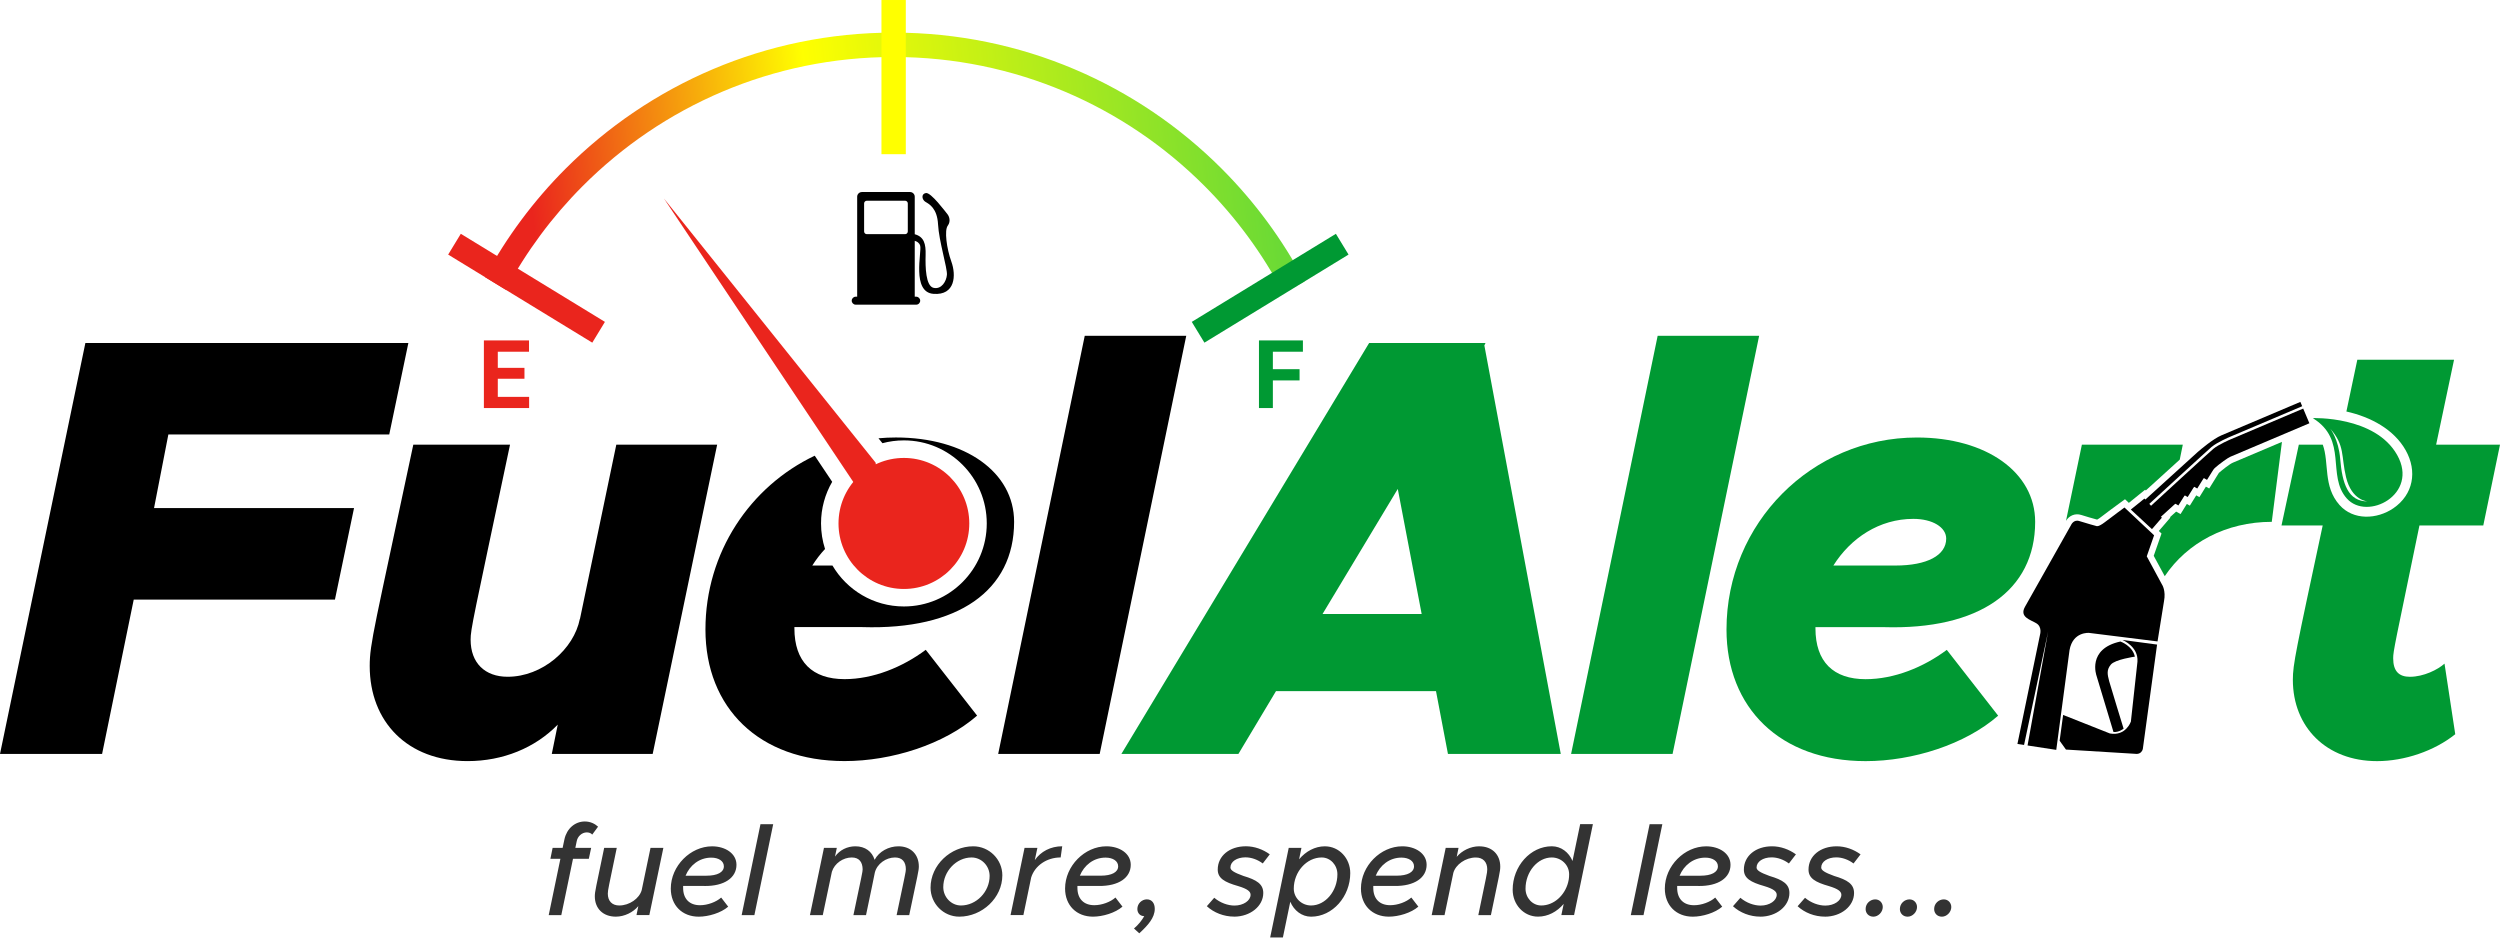 <svg width="281" height="106" viewBox="0 0 281 106" fill="none" xmlns="http://www.w3.org/2000/svg">
<g clip-path="url(#clip0_583_3241)">
<path d="M43.751 48.837L45.901 38.55H9.597L0 84.744H11.475L15.031 67.396H37.647L39.793 57.108H17.314L18.923 48.837H43.751Z" fill="black"/>
<path d="M69.273 49.981L65.179 69.613V69.546C64.509 72.977 60.952 76.068 57.058 76.068C54.507 76.068 52.898 74.522 52.898 71.9C52.898 70.69 53.166 69.68 57.327 49.981H46.455C42.093 70.557 41.556 72.305 41.556 74.858C41.556 81.111 45.782 85.548 52.56 85.548C56.518 85.548 60.144 84.069 62.692 81.447L62.021 84.741H73.361L80.609 49.978H69.27L69.273 49.981Z" fill="black"/>
<path d="M96.941 70.487C107.676 70.823 113.986 66.385 113.986 58.654C113.986 53.072 108.483 49.173 100.7 49.173C100.041 49.173 99.388 49.205 98.741 49.263L99.186 49.816C99.954 49.61 100.763 49.5 101.598 49.5C106.74 49.5 110.912 53.68 110.912 58.833C110.912 63.986 106.74 68.166 101.598 68.166C98.177 68.166 95.187 66.316 93.567 63.563H91.304C91.723 62.897 92.203 62.272 92.734 61.705C92.443 60.801 92.284 59.835 92.284 58.833C92.284 57.128 92.74 55.533 93.538 54.155L91.576 51.22C84.322 54.665 79.292 62.092 79.292 70.753C79.292 79.562 85.33 85.545 94.927 85.545C100.229 85.545 106.134 83.664 109.826 80.436L104.054 73.04C101.436 74.991 98.148 76.335 94.927 76.335C91.304 76.335 89.291 74.383 89.291 70.62V70.484H96.941V70.487Z" fill="black"/>
<path d="M112.195 84.744H123.604L133.334 37.745H121.925L112.195 84.744Z" fill="black"/>
<path d="M162.747 84.744H175.43L166.841 38.822L166.973 38.553H153.889L126.042 84.744H139.196L143.422 77.683H161.406L162.75 84.744H162.747ZM148.654 69.011L157.11 54.957L159.794 69.011H148.654Z" fill="#009933"/>
<path d="M176.591 84.744H187.997L197.727 37.745H186.321L176.591 84.744Z" fill="#009933"/>
<path d="M211.707 70.49C222.443 70.826 228.752 66.388 228.752 58.656C228.752 53.075 223.249 49.176 215.466 49.176C203.655 49.176 194.058 58.792 194.058 70.759C194.058 79.568 200.099 85.551 209.693 85.551C214.995 85.551 220.9 83.67 224.592 80.442L218.82 73.046C216.202 74.997 212.915 76.34 209.693 76.34C206.071 76.34 204.057 74.389 204.057 70.626V70.493H211.707V70.49ZM215.061 58.321C217.208 58.321 218.753 59.261 218.753 60.541C218.753 62.422 216.607 63.566 213.05 63.566H206.071C208.018 60.474 211.236 58.321 215.061 58.321Z" fill="#009933"/>
<path fill-rule="evenodd" clip-rule="evenodd" d="M245.003 51.666L245.347 49.981H234.004L232.219 58.541C232.571 57.953 233.253 57.658 233.938 57.883C234.527 58.078 235.122 58.237 235.718 58.405C235.853 58.338 236.05 58.193 236.136 58.127C236.87 57.565 237.616 57.006 238.367 56.465L238.849 56.115L239.283 56.523L241.108 55.047L241.184 55.131L244.997 51.669L245.003 51.666ZM243.321 64.758C245.846 60.998 250.223 58.654 255.346 58.654L256.49 49.668L250.98 52.002C250.596 52.164 249.828 52.789 249.403 53.151L248.314 54.908L247.944 54.699L247.213 55.877L246.858 55.678L246.138 56.836L245.8 56.645L245.095 57.782L244.598 57.504L243.908 58.13L243.951 58.176L242.651 59.684L242.955 59.968L242.079 62.475L243.316 64.761L243.321 64.758Z" fill="#009933"/>
<path fill-rule="evenodd" clip-rule="evenodd" d="M279.122 59.059L281 49.981H273.821L275.835 40.434H264.963L263.735 46.255C266.457 46.863 269.077 48.256 270.4 50.612C271.726 52.974 271.258 55.588 269.019 57.125C267.185 58.381 264.518 58.523 262.955 56.755C261.092 54.647 261.826 52.045 261.08 49.981H258.388L256.441 59.059H261.072C258.053 73.179 257.717 74.658 257.717 76.407C257.717 81.719 261.476 85.551 267.179 85.551C270.264 85.551 273.622 84.408 275.97 82.526L274.763 74.592C274.026 75.263 272.414 76.071 270.871 76.071C269.664 76.071 268.993 75.466 268.993 73.987C268.993 73.179 269.196 72.374 271.946 59.059H279.125H279.122Z" fill="#009933"/>
<path fill-rule="evenodd" clip-rule="evenodd" d="M100.442 3.665C114.847 3.665 127.891 9.516 137.332 18.976C141.033 22.684 144.182 26.948 146.641 31.631L144.22 32.908C141.888 28.47 138.907 24.429 135.399 20.915C126.455 11.953 114.096 6.407 100.445 6.407C86.795 6.407 74.436 11.95 65.491 20.915C62.073 24.34 59.153 28.268 56.85 32.572L54.51 31.142C56.931 26.652 59.985 22.556 63.558 18.976C73 9.516 86.041 3.665 100.445 3.665H100.442Z" fill="url(#paint0_linear_583_3241)"/>
<path d="M51.537 29.327L50.373 28.615L51.794 26.279L67.993 36.179L66.572 38.515L51.537 29.327Z" fill="#EA251D"/>
<path fill-rule="evenodd" clip-rule="evenodd" d="M99.076 1.373V0.001H101.812V17.331H99.076V1.373Z" fill="#FFFF00"/>
<path d="M148.989 26.991L150.154 26.279L151.575 28.615L135.376 38.515L133.955 36.179L148.989 26.991Z" fill="#009933"/>
<path fill-rule="evenodd" clip-rule="evenodd" d="M102.814 27.069C103.063 27.136 103.334 27.289 103.43 27.625C103.623 28.311 102.45 32.841 104.917 33.029C107.385 33.221 107.48 30.928 106.937 29.42C106.394 27.912 106.137 25.891 106.524 25.373C106.911 24.855 106.671 24.287 106.486 24.067C106.301 23.845 104.637 21.595 104.071 21.697C103.505 21.795 103.626 22.455 104.022 22.69C104.418 22.924 105.345 23.39 105.437 25.228C105.53 27.064 106.492 30.155 106.434 30.884C106.379 31.617 105.827 32.552 104.938 32.355C104.048 32.158 104.002 30.022 104.039 28.661C104.074 27.417 103.863 26.612 102.817 26.328V27.069H102.814ZM96.871 21.584H102.291C102.58 21.584 102.817 21.821 102.817 22.111V26.331V27.072V33.302C102.817 33.316 102.817 33.331 102.814 33.348H102.982C103.227 33.348 103.43 33.55 103.43 33.797C103.43 34.045 103.227 34.245 102.982 34.245H96.181C95.936 34.245 95.733 34.043 95.733 33.797C95.733 33.55 95.936 33.348 96.181 33.348H96.349C96.349 33.333 96.346 33.319 96.346 33.302V22.113C96.346 21.824 96.583 21.587 96.871 21.587V21.584ZM97.429 22.562H101.734C101.901 22.562 102.037 22.698 102.037 22.866V26.016C102.037 26.183 101.901 26.32 101.734 26.32H97.429C97.262 26.32 97.126 26.183 97.126 26.016V22.866C97.126 22.698 97.262 22.562 97.429 22.562Z" fill="black"/>
<path fill-rule="evenodd" clip-rule="evenodd" d="M74.623 22.307L99.486 59.528L98.417 52.001L74.623 22.307Z" fill="#EA251D"/>
<path d="M58.95 42.571H55.952V44.608H59.473V45.865H54.389V38.263H59.462V39.534H55.952V41.346H58.95V42.571Z" fill="#EA251D"/>
<path d="M146.071 42.759H143.07V45.865H141.507V38.263H146.447V39.534H143.07V41.496H146.071V42.759Z" fill="#009933"/>
<path fill-rule="evenodd" clip-rule="evenodd" d="M101.598 51.472C105.657 51.472 108.948 54.769 108.948 58.836C108.948 62.903 105.657 66.2 101.598 66.2C97.539 66.2 94.248 62.903 94.248 58.836C94.248 54.769 97.539 51.472 101.598 51.472Z" fill="#EA251D"/>
<path d="M248.594 50.23C249.206 49.715 250.561 49.136 250.619 49.112L258.766 45.659L258.561 45.173L249.686 48.933C248.744 49.333 247.331 50.54 247.057 50.777L247.045 50.786L239.771 57.389L240.259 57.846C242.25 56.016 248.085 50.653 248.591 50.227L248.594 50.23Z" fill="black"/>
<path d="M250.732 49.379C250.717 49.385 249.36 49.964 248.779 50.45C248.285 50.867 242.466 56.21 240.473 58.046L241.681 59.178L248.776 52.74C249.594 52.03 250.411 51.46 250.7 51.336L259.575 47.575L258.879 45.925L250.732 49.379Z" fill="black"/>
<path d="M241.88 59.476L239.505 57.273L241.036 56.037L242.992 58.188L241.88 59.476Z" fill="black"/>
<path d="M249.022 52.401L248.068 53.938L247.366 53.541L249.022 52.401Z" fill="black"/>
<path d="M247.924 53.371L246.97 54.908L246.268 54.511L247.924 53.371Z" fill="black"/>
<path d="M246.849 54.329L245.896 55.866L245.196 55.469L246.849 54.329Z" fill="black"/>
<path d="M245.806 55.275L244.85 56.812L244.151 56.416L245.806 55.275Z" fill="black"/>
<path d="M238.329 72.105C238.329 72.105 239.687 72.568 239.959 73.807C239.959 73.807 237.734 74.12 237.257 74.702C236.781 75.281 236.853 75.755 237.073 76.575C237.217 77.107 238.693 81.901 238.693 81.901C238.693 81.901 238.199 82.321 237.555 82.28L235.648 75.952C235.648 75.952 234.553 72.933 238.329 72.108V72.105Z" fill="black"/>
<path d="M242.455 72.453L240.854 84.179C240.675 84.868 240.002 84.729 240.002 84.729L232.213 84.251L231.503 83.261L231.895 80.358L237.151 82.442C238.939 82.769 239.511 81.111 239.511 81.111L240.25 74.375C240.378 72.667 238.558 71.929 238.558 71.929L242.455 72.45V72.453Z" fill="black"/>
<path d="M243.015 65.711C243.015 65.711 243.466 66.379 243.235 67.569L242.507 72.097L234.813 71.138C234.813 71.138 232.982 70.971 232.615 73.078L231.124 84.286L227.897 83.791L230.211 70.971L227.504 83.731L226.759 83.618L229.301 71.332C229.301 71.332 229.564 70.467 228.888 70.059C228.215 69.651 226.961 69.364 227.605 68.209C228.249 67.054 232.779 59.027 232.779 59.027C232.779 59.027 233.06 58.352 233.715 58.567C234.455 58.81 235.651 59.131 235.651 59.131C235.651 59.131 235.845 59.258 236.579 58.697C237.561 57.944 238.791 57.044 238.791 57.044L242.12 60.167L241.296 62.532L243.012 65.708L243.015 65.711Z" fill="black"/>
<path d="M263.776 56.025C261.488 53.44 263.937 49.451 259.956 46.996C259.956 46.996 266.962 46.721 269.444 51.148C271.929 55.574 266.064 58.607 263.776 56.022V56.025ZM266.148 56.361C266.148 56.361 264.33 56.306 263.692 53.62C263.134 51.281 263.591 50.062 261.918 48.183C261.918 48.183 262.851 49.324 263.039 51.587C263.264 54.309 263.894 56.375 266.148 56.361Z" fill="#009933"/>
<path d="M65.734 92.334C64.639 92.334 63.706 93.124 63.443 94.337L63.238 95.301H62.114L61.865 96.528H62.989L61.675 102.859H63.09L64.405 96.528H66.184L66.447 95.301H64.668L64.829 94.525C64.931 94.013 65.399 93.561 65.953 93.561C66.173 93.561 66.436 93.633 66.566 93.81L67.222 92.918C66.858 92.582 66.346 92.334 65.734 92.334ZM73.118 95.301L72.127 100.051C71.864 100.986 70.755 101.776 69.602 101.776C68.799 101.776 68.319 101.278 68.319 100.445C68.319 100.036 68.406 99.744 69.325 95.298H67.909C66.976 99.831 66.858 100.196 66.858 100.751C66.858 102.097 67.762 103.032 69.221 103.032C70.183 103.032 71.162 102.549 71.746 101.848L71.541 102.856H72.985L74.563 95.298H73.118V95.301ZM79.173 99.585C81.436 99.614 82.779 98.65 82.779 97.203C82.779 95.932 81.525 95.127 80.037 95.127C77.616 95.127 75.397 97.321 75.397 99.877C75.397 101.765 76.683 103.035 78.535 103.035C79.63 103.035 81.046 102.613 81.849 101.909L81.06 100.885C80.505 101.382 79.543 101.747 78.682 101.747C77.486 101.747 76.784 101.018 76.784 99.802V99.582H79.176L79.173 99.585ZM79.948 96.398C80.765 96.398 81.363 96.777 81.363 97.376C81.363 98.033 80.65 98.43 79.393 98.43H77.059C77.527 97.275 78.59 96.398 79.948 96.398ZM83.362 102.859H84.793L86.907 92.64H85.477L83.362 102.859ZM100.988 95.124C99.894 95.124 98.813 95.694 98.305 96.644C98.027 95.709 97.239 95.124 96.144 95.124C95.225 95.124 94.378 95.547 93.853 96.279L94.058 95.301H92.613L91.036 102.859H92.48L93.503 97.99C93.795 97.04 94.771 96.38 95.736 96.38C96.568 96.38 96.947 96.893 96.961 97.712C96.961 97.99 96.874 98.326 95.924 102.859H97.34C97.952 99.921 98.215 98.693 98.331 98.077C98.579 97.084 99.599 96.38 100.593 96.38C101.41 96.38 101.818 96.878 101.818 97.712C101.818 97.99 101.731 98.326 100.78 102.859H102.196C103.172 98.195 103.277 97.86 103.277 97.391C103.277 96.045 102.387 95.124 100.986 95.124H100.988ZM107.818 103.032C110.401 103.032 112.663 100.913 112.663 98.383C112.663 96.6 111.19 95.124 109.395 95.124C106.842 95.124 104.594 97.243 104.594 99.773C104.594 101.556 106.038 103.032 107.818 103.032ZM108.009 101.776C106.928 101.776 106.024 100.841 106.024 99.715C106.024 97.932 107.497 96.38 109.205 96.38C110.314 96.38 111.233 97.315 111.233 98.456C111.233 100.239 109.745 101.776 108.009 101.776ZM116.312 96.673L116.604 95.298H115.159L113.585 102.856H115.029L115.904 98.63C116.312 97.312 117.641 96.377 119.218 96.377L119.394 95.121C118.094 95.121 116.988 95.706 116.315 96.67L116.312 96.673ZM123.491 99.582C125.753 99.611 127.096 98.647 127.096 97.2C127.096 95.929 125.843 95.124 124.355 95.124C121.934 95.124 119.715 97.318 119.715 99.874C119.715 101.762 121.001 103.032 122.852 103.032C123.947 103.032 125.363 102.61 126.166 101.906L125.377 100.882C124.823 101.38 123.861 101.744 123 101.744C121.804 101.744 121.102 101.015 121.102 99.799V99.579H123.494L123.491 99.582ZM124.265 96.395C125.083 96.395 125.681 96.774 125.681 97.373C125.681 98.03 124.967 98.427 123.71 98.427H121.376C121.844 97.272 122.907 96.395 124.265 96.395ZM128.058 104.902C129.021 104.011 129.795 103.163 129.795 102.155C129.795 101.527 129.474 101.087 128.905 101.087C128.365 101.087 127.839 101.542 127.839 102.17C127.839 102.653 128.174 102.975 128.613 102.975C128.35 103.443 127.972 103.924 127.46 104.364L128.058 104.905V104.902ZM138.71 103.032C140.533 103.032 141.992 101.848 141.992 100.372C141.992 99.365 141.247 98.896 139.759 98.456C138.678 98.062 138.3 97.813 138.3 97.506C138.3 96.849 139.014 96.366 139.993 96.366C140.649 96.366 141.351 96.615 141.934 97.052L142.723 96.027C141.963 95.471 141.001 95.121 140.039 95.121C138.202 95.121 136.873 96.204 136.873 97.738C136.873 98.716 137.633 99.156 139.164 99.594C140.23 99.915 140.565 100.207 140.565 100.572C140.565 101.229 139.762 101.785 138.756 101.785C138.011 101.785 137.15 101.478 136.48 100.908L135.648 101.857C136.437 102.587 137.56 103.027 138.713 103.027L138.71 103.032ZM148.923 95.124C147.799 95.124 146.765 95.694 146.019 96.586L146.282 95.301H144.852L142.766 105.374H144.197L145.029 101.353C145.436 102.346 146.329 103.035 147.363 103.035C149.784 103.035 151.769 100.769 151.769 98.138C151.769 96.47 150.515 95.127 148.923 95.127V95.124ZM147.363 101.776C146.297 101.776 145.421 100.928 145.421 99.889C145.421 98.001 146.852 96.38 148.559 96.38C149.535 96.38 150.324 97.228 150.324 98.268C150.324 100.17 148.966 101.776 147.363 101.776ZM156.746 99.582C159.008 99.611 160.352 98.647 160.352 97.2C160.352 95.929 159.098 95.124 157.61 95.124C155.189 95.124 152.97 97.318 152.97 99.874C152.97 101.762 154.256 103.032 156.108 103.032C157.203 103.032 158.618 102.61 159.422 101.906L158.633 100.882C158.078 101.38 157.116 101.744 156.255 101.744C155.059 101.744 154.357 101.015 154.357 99.799V99.579H156.749L156.746 99.582ZM157.521 96.395C158.338 96.395 158.936 96.774 158.936 97.373C158.936 98.03 158.223 98.427 156.966 98.427H154.632C155.1 97.272 156.163 96.395 157.521 96.395ZM166.26 95.124C165.298 95.124 164.318 95.608 163.735 96.308L163.94 95.301H162.496L160.921 102.859H162.366L163.356 98.109C163.619 97.174 164.729 96.383 165.881 96.383C166.685 96.383 167.167 96.881 167.167 97.715C167.167 98.123 167.08 98.415 166.162 102.862H167.577C168.51 98.329 168.629 97.964 168.629 97.408C168.629 96.062 167.725 95.127 166.266 95.127L166.26 95.124ZM177.611 92.638L176.75 96.774C176.343 95.796 175.464 95.121 174.43 95.121C172.009 95.121 170.024 97.373 170.024 100.005C170.024 101.686 171.278 103.03 172.87 103.03C173.994 103.03 175.014 102.474 175.759 101.597L175.496 102.853H176.926L179.041 92.635H177.611V92.638ZM173.234 101.776C172.258 101.776 171.469 100.928 171.469 99.889C171.469 97.987 172.827 96.38 174.416 96.38C175.496 96.38 176.371 97.228 176.371 98.268C176.371 98.473 176.357 98.661 176.328 98.853L176.256 99.188C175.877 100.65 174.65 101.776 173.237 101.776H173.234ZM183.302 102.859H184.732L186.847 92.64H185.417L183.302 102.859ZM190.903 99.585C193.165 99.614 194.509 98.65 194.509 97.203C194.509 95.932 193.255 95.127 191.767 95.127C189.346 95.127 187.127 97.321 187.127 99.877C187.127 101.765 188.413 103.035 190.265 103.035C191.36 103.035 192.775 102.613 193.578 101.909L192.79 100.885C192.235 101.382 191.273 101.747 190.412 101.747C189.216 101.747 188.514 101.018 188.514 99.802V99.582H190.906L190.903 99.585ZM191.677 96.398C192.495 96.398 193.093 96.777 193.093 97.376C193.093 98.033 192.379 98.43 191.123 98.43H188.788C189.256 97.275 190.32 96.398 191.677 96.398ZM197.848 103.035C199.671 103.035 201.13 101.851 201.13 100.375C201.13 99.368 200.385 98.899 198.897 98.459C197.817 98.065 197.438 97.816 197.438 97.509C197.438 96.852 198.152 96.369 199.131 96.369C199.787 96.369 200.489 96.618 201.073 97.055L201.861 96.03C201.101 95.474 200.139 95.124 199.177 95.124C197.34 95.124 196.011 96.207 196.011 97.741C196.011 98.719 196.771 99.159 198.302 99.596C199.368 99.918 199.703 100.21 199.703 100.575C199.703 101.232 198.9 101.788 197.895 101.788C197.149 101.788 196.288 101.481 195.618 100.911L194.786 101.86C195.575 102.59 196.699 103.03 197.851 103.03L197.848 103.035ZM205.114 103.035C206.937 103.035 208.396 101.851 208.396 100.375C208.396 99.368 207.651 98.899 206.163 98.459C205.082 98.065 204.704 97.816 204.704 97.509C204.704 96.852 205.418 96.369 206.397 96.369C207.053 96.369 207.755 96.618 208.338 97.055L209.127 96.03C208.367 95.474 207.405 95.124 206.443 95.124C204.606 95.124 203.277 96.207 203.277 97.741C203.277 98.719 204.037 99.159 205.568 99.596C206.634 99.918 206.969 100.21 206.969 100.575C206.969 101.232 206.166 101.788 205.161 101.788C204.415 101.788 203.554 101.481 202.884 100.911L202.052 101.86C202.841 102.59 203.964 103.03 205.117 103.03L205.114 103.035ZM210.572 103.035C211.112 103.035 211.623 102.523 211.623 101.953C211.623 101.484 211.274 101.09 210.777 101.09C210.236 101.09 209.696 101.53 209.696 102.173C209.696 102.656 210.046 103.035 210.572 103.035ZM214.423 103.035C214.963 103.035 215.474 102.523 215.474 101.953C215.474 101.484 215.125 101.09 214.628 101.09C214.088 101.09 213.547 101.53 213.547 102.173C213.547 102.656 213.897 103.035 214.423 103.035ZM218.274 103.035C218.814 103.035 219.325 102.523 219.325 101.953C219.325 101.484 218.976 101.09 218.479 101.09C217.939 101.09 217.398 101.53 217.398 102.173C217.398 102.656 217.748 103.035 218.274 103.035Z" fill="#333333"/>
</g>
<defs>
<linearGradient id="paint0_linear_583_3241" x1="61.03" y1="34.127" x2="143.554" y2="24.551" gradientUnits="userSpaceOnUse">
<stop stop-color="#EA251D"/>
<stop offset="0.388" stop-color="#FFFF00"/>
<stop offset="1" stop-color="#6BDA35"/>
</linearGradient>
<clipPath id="clip0_583_3241">
<rect width="281" height="105.375" fill="white"/>
</clipPath>
</defs>
</svg>
